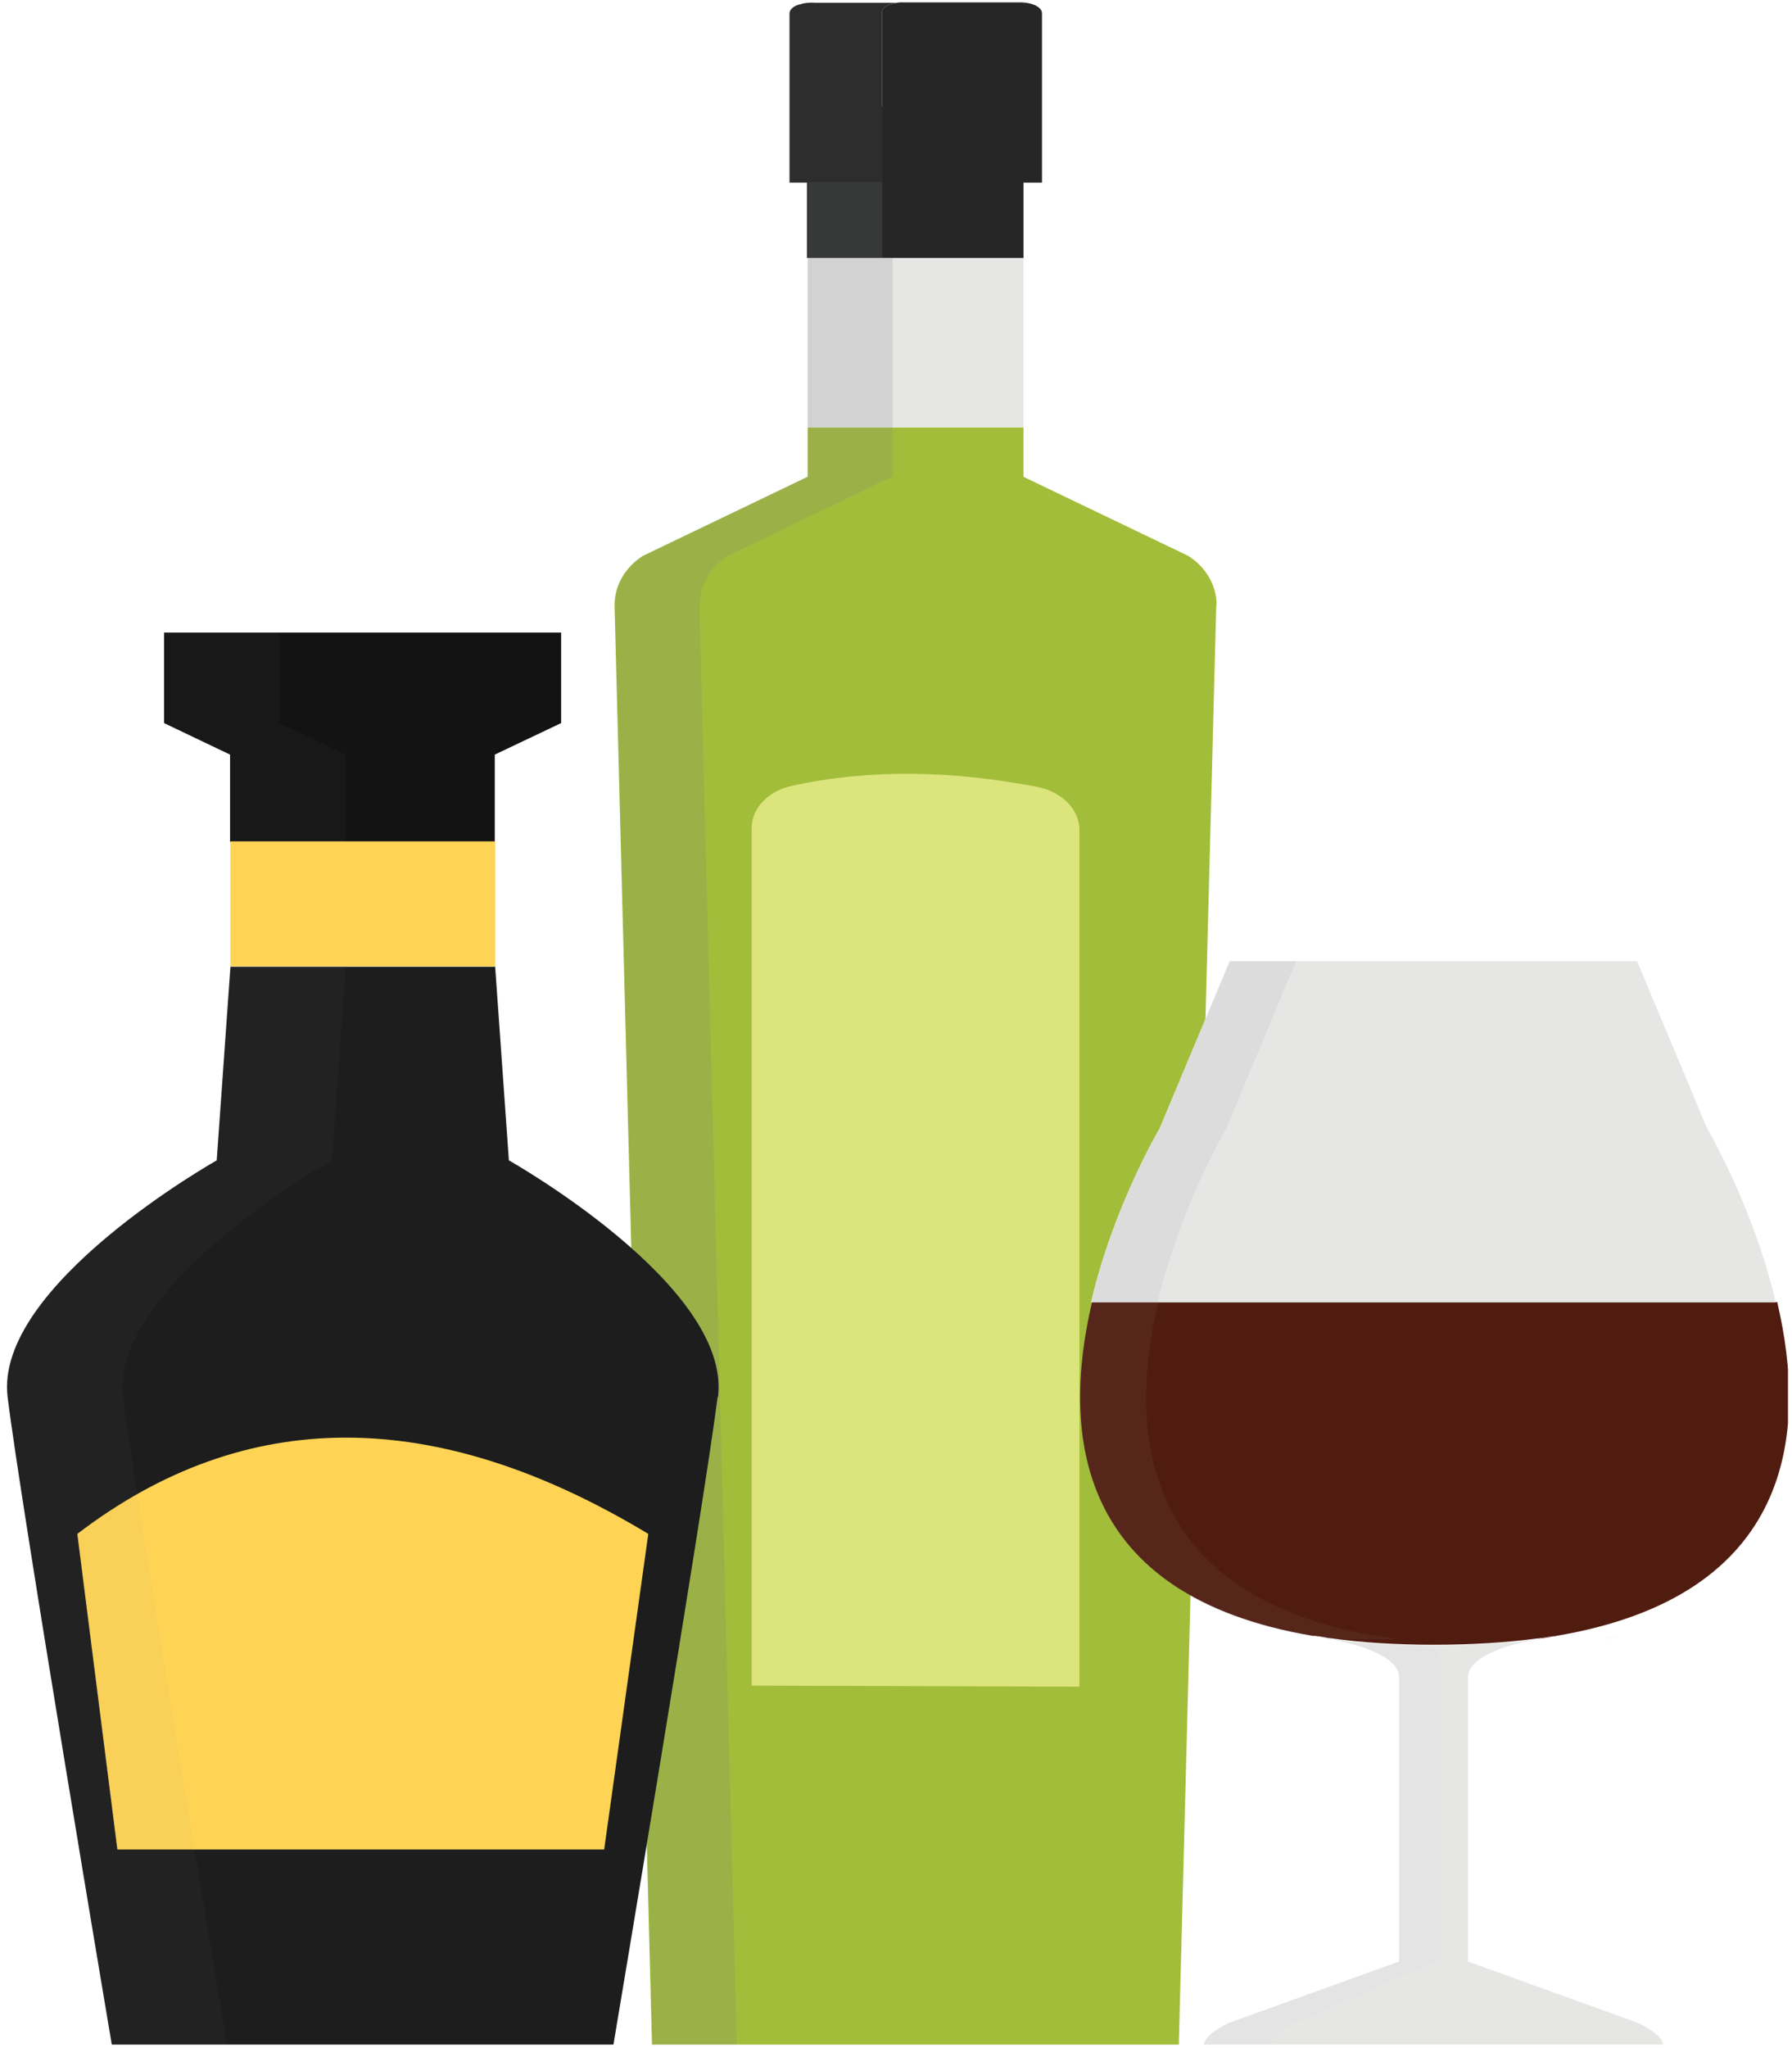<svg width="232" height="265" viewBox="0 0 232 265" fill="none" xmlns="http://www.w3.org/2000/svg">
<g clip-path="url(#clip0_4593_14815)">
<path d="M157.462 78.312L152.614 264.6H84.406L79.558 78.312C79.558 75.768 80.95 73.368 83.254 71.928L104.566 61.704V55.32H132.502V61.704L153.814 71.928C156.118 73.368 157.51 75.768 157.51 78.312H157.462Z" fill="#A2BD3A"/>
<path d="M132.501 33.384H104.565V55.272H132.501V33.384Z" fill="#E6E6E5"/>
<path d="M104.52 33.384H132.504V15C132.504 14.328 131.448 13.8 130.104 13.8H106.872C105.576 13.8 104.472 14.328 104.472 15V33.384H104.52Z" fill="#262626"/>
<path d="M134.9 1.752V23.64H114.212V1.512C114.212 0.84 115.412 0.312 116.852 0.312H132.116C133.652 0.312 134.9 0.936 134.9 1.704V1.752Z" fill="#262626"/>
<path d="M97.317 218.136V107.16C97.317 104.616 99.429 102.36 102.549 101.688C112.677 99.48 123.285 99.72 134.277 101.832C137.493 102.456 139.749 104.76 139.749 107.4V218.28" fill="#DCE57C"/>
<path d="M116.852 0.312C115.412 0.312 114.212 0.84 114.212 1.512V23.64H102.212V1.752C102.212 1.32 102.596 0.84 103.412 0.6C103.556 0.6 103.748 0.504 103.94 0.456C104.42 0.36 104.996 0.312 105.62 0.36H116.852V0.312Z" fill="#2D2D2D"/>
<path opacity="0.2" d="M90.549 78.312L95.397 264.6H84.454L79.606 78.312C79.606 75.768 80.998 73.368 83.254 71.928L104.565 61.656V23.592H114.213V33.384H115.557V61.656L94.246 71.928C91.99 73.32 90.597 75.72 90.597 78.312H90.549Z" fill="#808285"/>
<path d="M92.906 180.792C91.082 195.192 79.418 264.6 79.418 264.6H14.474C14.474 264.6 2.762 195.192 0.986 180.792C-0.79 166.392 28.058 150.168 28.058 150.168L29.834 125.112H64.106L65.882 150.168C65.882 150.168 94.73 166.392 92.954 180.792H92.906Z" fill="#1D1D1D"/>
<path d="M72.648 81.864V93.576L64.056 97.656V108.936H29.784V97.656L21.24 93.576V81.864H72.648Z" fill="#131313"/>
<path opacity="0.05" d="M44.76 97.656V125.112H29.784V97.656L21.24 93.576V81.864H36.216V93.576L44.76 97.656Z" fill="#81818D"/>
<path d="M78.17 239.352H15.194L10.01 198.504C31.754 181.896 56.378 181.896 83.93 198.504L78.218 239.352H78.17Z" fill="#FFD455"/>
<path opacity="0.05" d="M15.914 180.792C17.738 195.24 29.402 264.6 29.402 264.6H14.426C14.426 264.6 2.762 195.24 0.986 180.792C-0.79 166.392 28.01 150.168 28.01 150.168L29.786 125.112H44.762L42.986 150.168C42.986 150.168 14.138 166.392 15.962 180.792H15.914Z" fill="#81818D"/>
<path d="M64.105 108.888H29.833V125.064H64.105V108.888Z" fill="#FFD455"/>
<path d="M172.054 264.6C171.43 264.504 170.758 264.408 170.182 264.312C170.518 264.36 171.238 264.456 172.054 264.6Z" fill="#5E0517"/>
<path d="M215.352 264.6H155.88C155.88 263.304 159.048 261.816 159.048 261.816L181.128 253.848V217.08C181.128 214.2 175.416 212.712 172.104 212.088C176.136 212.664 180.6 212.952 185.592 212.952C190.584 212.952 194.952 212.664 198.936 212.136C195.624 212.76 190.056 214.248 190.056 217.08V253.848L212.136 261.816C212.136 261.816 215.304 263.304 215.304 264.6H215.352Z" fill="#E6E6E5"/>
<path d="M201.334 211.752C201.334 211.752 201.238 211.752 201.142 211.752C200.902 211.752 200.422 211.848 199.798 211.944C199.606 211.944 199.366 211.992 199.174 212.04H199.078C199.078 212.04 199.078 212.04 198.982 212.04C194.998 212.568 190.582 212.856 185.638 212.856C180.694 212.856 176.182 212.568 172.15 211.992C172.15 211.992 172.102 211.992 172.054 211.992C171.526 211.896 171.046 211.8 170.71 211.752C170.566 211.752 170.47 211.752 170.374 211.704C170.278 211.704 170.23 211.704 170.182 211.704C170.182 211.704 170.038 211.704 169.99 211.704C139.222 206.52 137.398 185.448 141.382 168.504H230.086C234.07 185.448 232.198 206.52 201.478 211.704L201.334 211.752Z" fill="#511C10"/>
<path d="M201.094 211.8C200.47 211.896 199.798 212.04 199.126 212.088C200.038 211.944 200.758 211.8 201.094 211.8Z" fill="#5E0517"/>
<path d="M229.94 168.552H141.236C144.116 156.168 150.116 146.04 150.116 146.04L159.188 124.392H211.94L221.012 146.04C221.012 146.04 227.012 156.168 229.892 168.552H229.94Z" fill="#E6E6E5"/>
<g opacity="0.1">
<g opacity="0.2">
<path d="M186.553 216.744V253.464L167.641 261.768C167.641 261.768 164.473 263.256 164.473 264.552H155.881C155.881 263.256 159.049 261.768 159.049 261.768L181.177 253.8V217.08C181.177 214.2 175.465 212.712 172.201 212.088C175.801 212.568 179.737 212.856 184.105 212.952C186.937 213.72 186.601 214.68 186.601 216.744H186.553Z" fill="#808285"/>
</g>
<path d="M172.15 212.136H172.054C171.526 212.04 171.094 211.944 170.71 211.896C170.566 211.896 170.47 211.8 170.326 211.8C170.23 211.8 170.23 211.8 170.134 211.8C170.134 211.8 169.99 211.8 169.942 211.8C139.174 206.616 137.35 185.544 141.334 168.6H149.926C145.942 185.544 147.766 206.616 178.534 211.8C178.534 211.8 178.63 211.8 178.726 211.8H178.822C178.822 211.8 178.918 211.8 179.014 211.8C179.11 211.8 179.206 211.8 179.35 211.896C179.734 211.896 180.214 211.992 180.742 212.136H180.838" fill="#808285"/>
<path d="M201.094 211.8C200.47 211.896 199.798 212.04 199.126 212.088C200.038 211.944 200.758 211.8 201.094 211.8Z" fill="#808285"/>
<path d="M167.784 124.392L158.76 146.04C158.76 146.04 152.76 156.168 149.88 168.552H141.288C144.216 156.168 150.168 146.04 150.168 146.04L159.24 124.392H167.784Z" fill="#808285"/>
</g>
<g opacity="0.1">
<path d="M209.683 211.8C209.059 211.896 208.387 212.04 207.715 212.088C208.627 211.944 209.347 211.8 209.683 211.8Z" fill="#5E0517"/>
</g>
</g>
<defs>
<clipPath id="clip0_4593_14815">
<rect width="230.592" height="264.288" fill="white" transform="translate(0.888 0.312)"/>
</clipPath>
</defs>
</svg>
